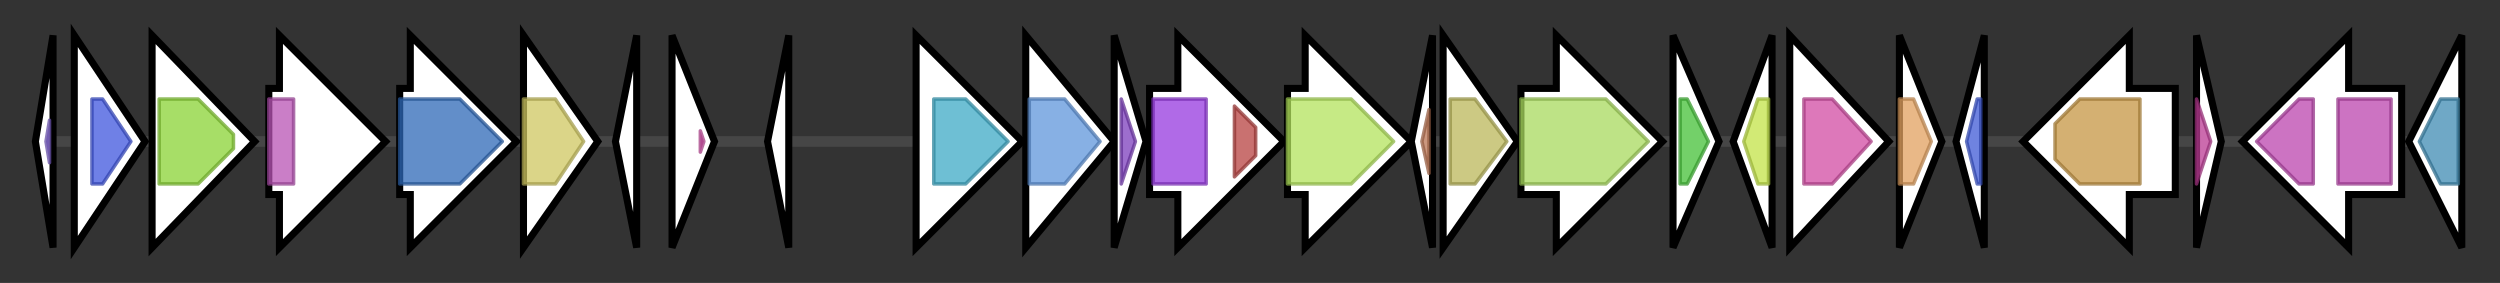<svg version="1.1" baseProfile="full" xmlns="http://www.w3.org/2000/svg" width="706.8" height="80">
	<rect width="100%" height="100%" fill="#333333" stroke="none"/>
	<g>
		<line x1="10" y1="40.0" x2="696.8" y2="40.0" style="stroke:rgb(70,70,70); stroke-width:3 "/>
		<g>
			<title> (ctg7_1)</title>
			<polygon class=" (ctg7_1)" points="10,40 15,10 15,70" fill="rgb(255,255,255)" fill-opacity="1.0" stroke="rgb(0,0,0)" stroke-width="2"  />
			<g>
				<title>Thi4 (PF01946)
"Thi4 family"</title>
				<polygon class="PF01946" points="13,40 14,34 14,46" stroke-linejoin="round" width="4" height="24" fill="rgb(126,98,206)" stroke="rgb(100,78,164)" stroke-width="1" opacity="0.75" />
			</g>
		</g>
		<g>
			<title> (ctg7_2)</title>
			<polygon class=" (ctg7_2)" points="21,10 41,40 21,70" fill="rgb(255,255,255)" fill-opacity="1.0" stroke="rgb(0,0,0)" stroke-width="2"  />
			<g>
				<title>DUF1285 (PF06938)
"Protein of unknown function (DUF1285)"</title>
				<polygon class="PF06938" points="26,28 29,28 37,40 29,52 26,52" stroke-linejoin="round" width="14" height="24" fill="rgb(63,85,221)" stroke="rgb(50,67,176)" stroke-width="1" opacity="0.75" />
			</g>
		</g>
		<g>
			<title> (ctg7_3)</title>
			<polygon class=" (ctg7_3)" points="43,10 72,40 43,70" fill="rgb(255,255,255)" fill-opacity="1.0" stroke="rgb(0,0,0)" stroke-width="2"  />
			<g>
				<title>Asp_Glu_race (PF01177)
"Asp/Glu/Hydantoin racemase"</title>
				<polygon class="PF01177" points="45,28 56,28 66,38 66,42 56,52 45,52" stroke-linejoin="round" width="21" height="24" fill="rgb(137,211,53)" stroke="rgb(109,168,42)" stroke-width="1" opacity="0.75" />
			</g>
		</g>
		<g>
			<title> (ctg7_4)</title>
			<polygon class=" (ctg7_4)" points="76,25 79,25 79,10 109,40 79,70 79,55 76,55" fill="rgb(255,255,255)" fill-opacity="1.0" stroke="rgb(0,0,0)" stroke-width="2"  />
			<g>
				<title>DUF4062 (PF13271)
"Domain of unknown function (DUF4062)"</title>
				<rect class="PF13271" x="76" y="28" stroke-linejoin="round" width="7" height="24" fill="rgb(184,83,180)" stroke="rgb(147,66,144)" stroke-width="1" opacity="0.75" />
			</g>
		</g>
		<g>
			<title> (ctg7_5)</title>
			<polygon class=" (ctg7_5)" points="113,25 116,25 116,10 146,40 116,70 116,55 113,55" fill="rgb(255,255,255)" fill-opacity="1.0" stroke="rgb(0,0,0)" stroke-width="2"  />
			<g>
				<title>Ferrochelatase (PF00762)
"Ferrochelatase"</title>
				<polygon class="PF00762" points="113,28 130,28 142,40 130,52 113,52" stroke-linejoin="round" width="32" height="24" fill="rgb(46,104,183)" stroke="rgb(36,83,146)" stroke-width="1" opacity="0.75" />
			</g>
		</g>
		<g>
			<title> (ctg7_6)</title>
			<polygon class=" (ctg7_6)" points="148,10 169,40 148,70" fill="rgb(255,255,255)" fill-opacity="1.0" stroke="rgb(0,0,0)" stroke-width="2"  />
			<g>
				<title>Lactamase_B (PF00753)
"Metallo-beta-lactamase superfamily"</title>
				<polygon class="PF00753" points="148,28 157,28 165,40 157,52 148,52" stroke-linejoin="round" width="18" height="24" fill="rgb(206,198,96)" stroke="rgb(164,158,76)" stroke-width="1" opacity="0.75" />
			</g>
		</g>
		<g>
			<title> (ctg7_7)</title>
			<polygon class=" (ctg7_7)" points="174,40 180,10 180,70" fill="rgb(255,255,255)" fill-opacity="1.0" stroke="rgb(0,0,0)" stroke-width="2"  />
		</g>
		<g>
			<title> (ctg7_8)</title>
			<polygon class=" (ctg7_8)" points="190,10 202,40 190,70" fill="rgb(255,255,255)" fill-opacity="1.0" stroke="rgb(0,0,0)" stroke-width="2"  />
			<g>
				<title>DDE_Tnp_1_3 (PF13612)
"Transposase DDE domain"</title>
				<polygon class="PF13612" points="198,37 199,40 198,43" stroke-linejoin="round" width="4" height="24" fill="rgb(205,75,164)" stroke="rgb(164,60,131)" stroke-width="1" opacity="0.75" />
			</g>
		</g>
		<g>
			<title> (ctg7_9)</title>
			<polygon class=" (ctg7_9)" points="217,40 223,10 223,70" fill="rgb(255,255,255)" fill-opacity="1.0" stroke="rgb(0,0,0)" stroke-width="2"  />
		</g>
		<g>
			<title> (ctg7_10)</title>
			<polygon class=" (ctg7_10)" points="259,25 259,25 259,10 289,40 259,70 259,55 259,55" fill="rgb(255,255,255)" fill-opacity="1.0" stroke="rgb(0,0,0)" stroke-width="2"  />
			<g>
				<title>Lactamase_B_2 (PF12706)
"Beta-lactamase superfamily domain"</title>
				<polygon class="PF12706" points="264,28 273,28 285,40 273,52 264,52" stroke-linejoin="round" width="22" height="24" fill="rgb(62,169,197)" stroke="rgb(49,135,157)" stroke-width="1" opacity="0.75" />
			</g>
		</g>
		<g>
			<title> (ctg7_11)</title>
			<polygon class=" (ctg7_11)" points="290,10 315,40 290,70" fill="rgb(255,255,255)" fill-opacity="1.0" stroke="rgb(0,0,0)" stroke-width="2"  />
			<g>
				<title>TENA_THI-4 (PF03070)
"TENA/THI-4/PQQC family"</title>
				<polygon class="PF03070" points="291,28 301,28 311,40 301,52 291,52" stroke-linejoin="round" width="21" height="24" fill="rgb(95,149,219)" stroke="rgb(76,119,175)" stroke-width="1" opacity="0.75" />
			</g>
		</g>
		<g>
			<title> (ctg7_12)</title>
			<polygon class=" (ctg7_12)" points="315,10 324,40 315,70" fill="rgb(255,255,255)" fill-opacity="1.0" stroke="rgb(0,0,0)" stroke-width="2"  />
			<g>
				<title>PqqD (PF05402)
"Coenzyme PQQ synthesis protein D (PqqD)"</title>
				<polygon class="PF05402" points="317,28 317,28 321,40 317,52 317,52" stroke-linejoin="round" width="6" height="24" fill="rgb(124,62,188)" stroke="rgb(99,49,150)" stroke-width="1" opacity="0.75" />
			</g>
		</g>
		<g>
			<title> (ctg7_13)</title>
			<polygon class=" (ctg7_13)" points="325,25 333,25 333,10 363,40 333,70 333,55 325,55" fill="rgb(255,255,255)" fill-opacity="1.0" stroke="rgb(0,0,0)" stroke-width="2"  />
			<g>
				<title>Radical_SAM (PF04055)
"Radical SAM superfamily"</title>
				<rect class="PF04055" x="326" y="28" stroke-linejoin="round" width="15" height="24" fill="rgb(149,56,222)" stroke="rgb(119,44,177)" stroke-width="1" opacity="0.75" />
			</g>
			<g>
				<title>SPASM (PF13186)
"Iron-sulfur cluster-binding domain"</title>
				<polygon class="PF13186" points="349,30 355,36 355,44 349,50" stroke-linejoin="round" width="6" height="24" fill="rgb(183,66,65)" stroke="rgb(146,52,51)" stroke-width="1" opacity="0.75" />
			</g>
		</g>
		<g>
			<title> (ctg7_14)</title>
			<polygon class=" (ctg7_14)" points="364,25 369,25 369,10 399,40 369,70 369,55 364,55" fill="rgb(255,255,255)" fill-opacity="1.0" stroke="rgb(0,0,0)" stroke-width="2"  />
			<g>
				<title>Peptidase_M19 (PF01244)
"Membrane dipeptidase (Peptidase family M19)"</title>
				<polygon class="PF01244" points="364,28 382,28 394,40 382,52 364,52" stroke-linejoin="round" width="34" height="24" fill="rgb(178,227,92)" stroke="rgb(142,181,73)" stroke-width="1" opacity="0.75" />
			</g>
		</g>
		<g>
			<title> (ctg7_15)</title>
			<polygon class=" (ctg7_15)" points="399,40 405,10 405,70" fill="rgb(255,255,255)" fill-opacity="1.0" stroke="rgb(0,0,0)" stroke-width="2"  />
			<g>
				<title>YacG (PF03884)
"DNA gyrase inhibitor YacG"</title>
				<polygon class="PF03884" points="402,40 404,31 404,49" stroke-linejoin="round" width="5" height="24" fill="rgb(185,116,83)" stroke="rgb(148,92,66)" stroke-width="1" opacity="0.75" />
			</g>
		</g>
		<g>
			<title> (ctg7_16)</title>
			<polygon class=" (ctg7_16)" points="408,10 429,40 408,70" fill="rgb(255,255,255)" fill-opacity="1.0" stroke="rgb(0,0,0)" stroke-width="2"  />
			<g>
				<title>Methyltransf_4 (PF02390)
"Putative methyltransferase"</title>
				<polygon class="PF02390" points="410,28 417,28 426,40 426,40 417,52 410,52" stroke-linejoin="round" width="16" height="24" fill="rgb(186,183,89)" stroke="rgb(148,146,71)" stroke-width="1" opacity="0.75" />
			</g>
		</g>
		<g>
			<title> (ctg7_17)</title>
			<polygon class=" (ctg7_17)" points="430,25 440,25 440,10 470,40 440,70 440,55 430,55" fill="rgb(255,255,255)" fill-opacity="1.0" stroke="rgb(0,0,0)" stroke-width="2"  />
			<g>
				<title>HI0933_like (PF03486)
"HI0933-like protein"</title>
				<polygon class="PF03486" points="430,28 454,28 466,40 454,52 430,52" stroke-linejoin="round" width="38" height="24" fill="rgb(168,217,93)" stroke="rgb(134,173,74)" stroke-width="1" opacity="0.75" />
			</g>
		</g>
		<g>
			<title> (ctg7_18)</title>
			<polygon class=" (ctg7_18)" points="473,10 486,40 473,70" fill="rgb(255,255,255)" fill-opacity="1.0" stroke="rgb(0,0,0)" stroke-width="2"  />
			<g>
				<title>GFA (PF04828)
"Glutathione-dependent formaldehyde-activating enzyme"</title>
				<polygon class="PF04828" points="475,28 477,28 483,40 477,52 475,52" stroke-linejoin="round" width="9" height="24" fill="rgb(68,192,55)" stroke="rgb(54,153,44)" stroke-width="1" opacity="0.75" />
			</g>
		</g>
		<g>
			<title> (ctg7_19)</title>
			<polygon class=" (ctg7_19)" points="490,40 501,10 501,70" fill="rgb(255,255,255)" fill-opacity="1.0" stroke="rgb(0,0,0)" stroke-width="2"  />
			<g>
				<title>HopJ (PF08888)
"HopJ type III effector protein"</title>
				<polygon class="PF08888" points="493,40 497,28 500,28 500,52 497,52" stroke-linejoin="round" width="10" height="24" fill="rgb(195,227,71)" stroke="rgb(155,181,56)" stroke-width="1" opacity="0.75" />
			</g>
		</g>
		<g>
			<title> (ctg7_20)</title>
			<polygon class=" (ctg7_20)" points="506,10 534,40 506,70" fill="rgb(255,255,255)" fill-opacity="1.0" stroke="rgb(0,0,0)" stroke-width="2"  />
			<g>
				<title>DUF2071 (PF09844)
"Uncharacterized conserved protein (COG2071)"</title>
				<polygon class="PF09844" points="510,28 518,28 529,40 518,52 510,52" stroke-linejoin="round" width="22" height="24" fill="rgb(209,75,163)" stroke="rgb(167,60,130)" stroke-width="1" opacity="0.75" />
			</g>
		</g>
		<g>
			<title> (ctg7_21)</title>
			<polygon class=" (ctg7_21)" points="537,10 549,40 537,70" fill="rgb(255,255,255)" fill-opacity="1.0" stroke="rgb(0,0,0)" stroke-width="2"  />
			<g>
				<title>CRCB (PF02537)
"CrcB-like protein, Camphor Resistance (CrcB)"</title>
				<polygon class="PF02537" points="537,28 541,28 546,40 541,52 537,52" stroke-linejoin="round" width="11" height="24" fill="rgb(225,160,95)" stroke="rgb(180,128,76)" stroke-width="1" opacity="0.75" />
			</g>
		</g>
		<g>
			<title> (ctg7_22)</title>
			<polygon class=" (ctg7_22)" points="553,40 561,10 561,70" fill="rgb(255,255,255)" fill-opacity="1.0" stroke="rgb(0,0,0)" stroke-width="2"  />
			<g>
				<title>Ribosomal_L31 (PF01197)
"Ribosomal protein L31"</title>
				<polygon class="PF01197" points="556,40 559,28 560,28 560,52 559,52" stroke-linejoin="round" width="7" height="24" fill="rgb(63,90,213)" stroke="rgb(50,71,170)" stroke-width="1" opacity="0.75" />
			</g>
		</g>
		<g>
			<title> (ctg7_23)</title>
			<polygon class=" (ctg7_23)" points="615,25 602,25 602,10 572,40 602,70 602,55 615,55" fill="rgb(255,255,255)" fill-opacity="1.0" stroke="rgb(0,0,0)" stroke-width="2"  />
			<g>
				<title>ABC1 (PF03109)
"ABC1 atypical kinase-like domain"</title>
				<polygon class="PF03109" points="581,35 588,28 605,28 605,52 588,52 581,45" stroke-linejoin="round" width="24" height="24" fill="rgb(197,149,67)" stroke="rgb(157,119,53)" stroke-width="1" opacity="0.75" />
			</g>
		</g>
		<g>
			<title> (ctg7_24)</title>
			<polygon class=" (ctg7_24)" points="621,10 628,40 621,70" fill="rgb(255,255,255)" fill-opacity="1.0" stroke="rgb(0,0,0)" stroke-width="2"  />
			<g>
				<title>DUF1737 (PF08410)
"Domain of unknown function (DUF1737)"</title>
				<polygon class="PF08410" points="621,28 621,28 625,40 621,52 621,52" stroke-linejoin="round" width="5" height="24" fill="rgb(186,58,147)" stroke="rgb(148,46,117)" stroke-width="1" opacity="0.75" />
			</g>
		</g>
		<g>
			<title> (ctg7_25)</title>
			<polygon class=" (ctg7_25)" points="679,25 664,25 664,10 634,40 664,70 664,55 679,55" fill="rgb(255,255,255)" fill-opacity="1.0" stroke="rgb(0,0,0)" stroke-width="2"  />
			<g>
				<title>MatE (PF01554)
"MatE"</title>
				<polygon class="PF01554" points="638,40 650,28 654,28 654,52 650,52 638,40" stroke-linejoin="round" width="16" height="24" fill="rgb(187,69,173)" stroke="rgb(149,55,138)" stroke-width="1" opacity="0.75" />
			</g>
			<g>
				<title>MatE (PF01554)
"MatE"</title>
				<rect class="PF01554" x="661" y="28" stroke-linejoin="round" width="15" height="24" fill="rgb(187,69,173)" stroke="rgb(149,55,138)" stroke-width="1" opacity="0.75" />
			</g>
		</g>
		<g>
			<title> (ctg7_26)</title>
			<polygon class=" (ctg7_26)" points="681,40 696,10 696,70" fill="rgb(255,255,255)" fill-opacity="1.0" stroke="rgb(0,0,0)" stroke-width="2"  />
			<g>
				<title>DMT_YdcZ (PF04657)
"Putative inner membrane exporter, YdcZ"</title>
				<polygon class="PF04657" points="684,40 690,28 695,28 695,52 690,52" stroke-linejoin="round" width="14" height="24" fill="rgb(63,139,178)" stroke="rgb(50,111,142)" stroke-width="1" opacity="0.75" />
			</g>
		</g>
	</g>
</svg>
